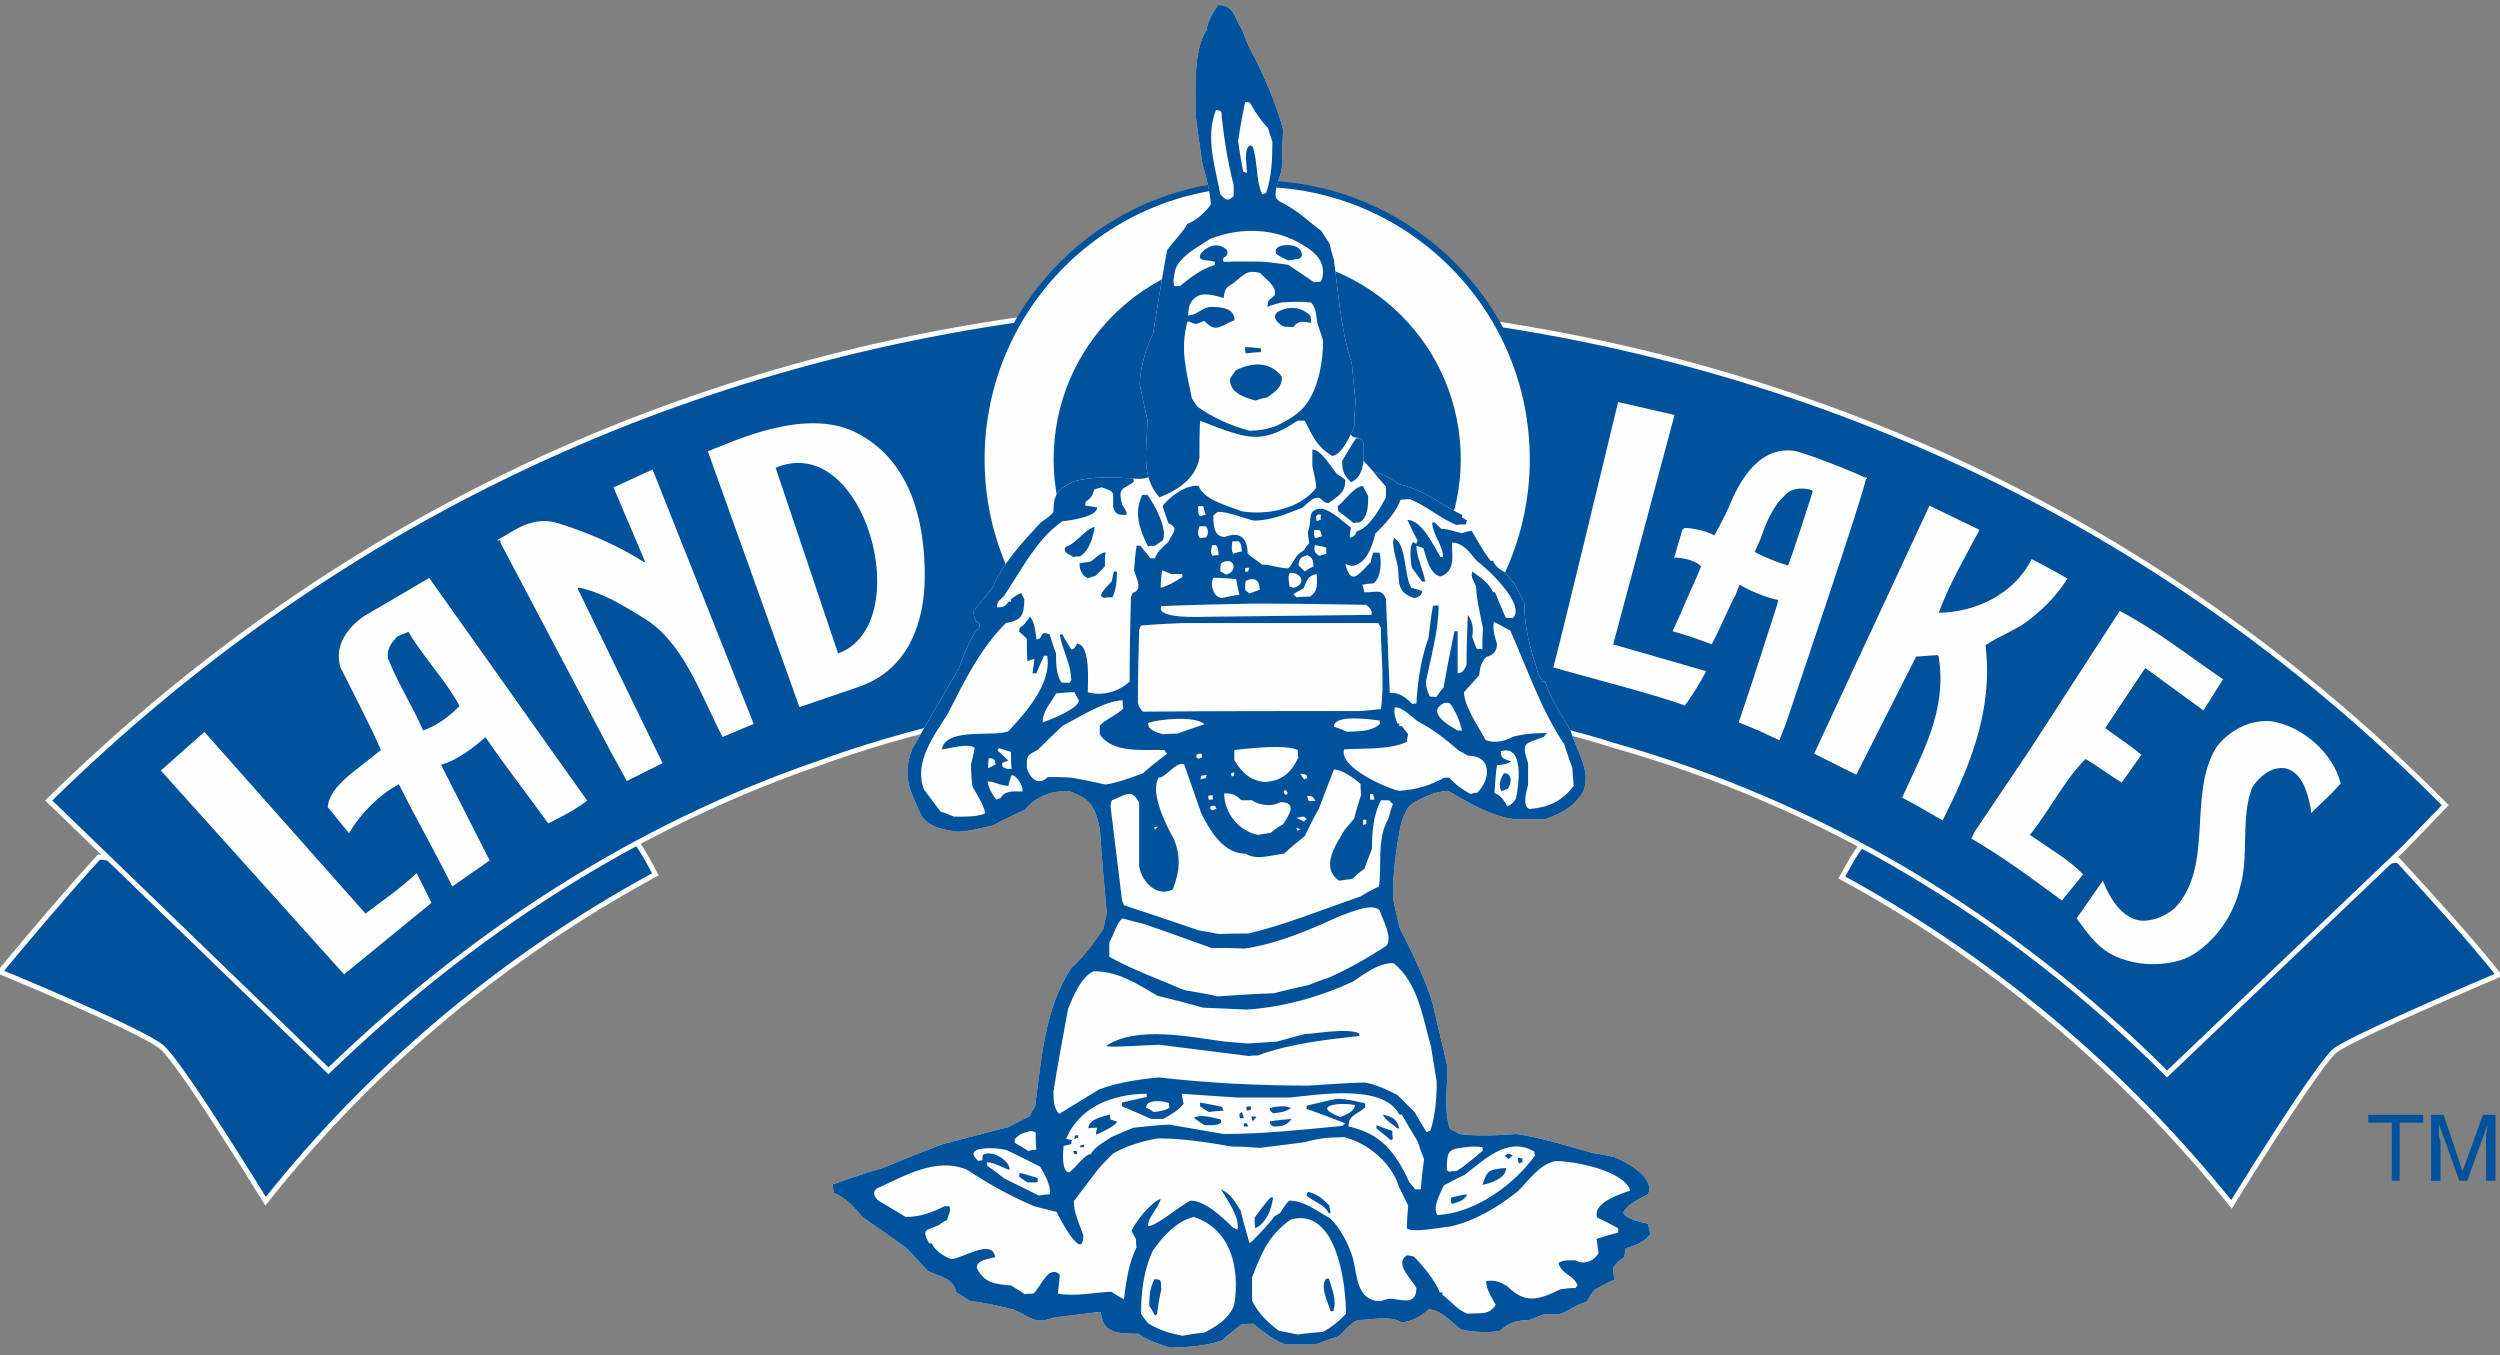 <?xml version="1.0" encoding="UTF-8"?>
<svg width="500px" height="271px" viewBox="0 0 500 271" version="1.1" xmlns="http://www.w3.org/2000/svg" xmlns:xlink="http://www.w3.org/1999/xlink">
    <rect x="0" y="0" width="500" height="271" fill="#808080" stroke="none"/>
    <!-- Generator: Sketch 55.1 (78136) - https://sketchapp.com -->
    <title>partner-logos-landolakes</title>
    <desc>Created with Sketch.</desc>
    <g id="partner-logos-landolakes" stroke="none" stroke-width="1" fill="none" fill-rule="evenodd">
        <path d="M19.8,171.413 C19.8,171.413 104.661,179.9 126.976,167.956 C128.548,170.157 129.805,172.357 131.063,174.871 C101.518,190.9 74.802,212.901 53.116,240.246 C53.116,240.246 36.144,212.586 32.373,209.444 C28.287,205.987 5.68434189e-14,194.358 5.68434189e-14,194.358 C6.286,186.815 12.886,178.956 19.8,171.413" id="Fill-85" fill="#00519B"></path>
        <path d="M19.8,171.413 C19.8,171.413 104.661,179.9 126.976,167.956 C128.548,170.157 129.805,172.357 131.063,174.871 C101.518,190.9 74.802,212.901 53.116,240.246 C53.116,240.246 36.144,212.586 32.373,209.444 C28.287,205.987 5.68434189e-14,194.358 5.68434189e-14,194.358 C6.286,186.815 12.886,178.956 19.8,171.413 Z" id="Stroke-87" stroke="#FEFEFE"></path>
        <path d="M479.618,172.043 C479.618,172.043 394.757,180.843 372.443,168.9 C370.87,170.785 369.614,173.3 368.357,175.499 C397.901,191.528 424.616,213.844 446.303,240.874 C446.303,240.874 463.274,213.215 467.046,210.073 C471.446,206.929 499.733,194.987 499.733,194.987 C493.447,187.128 486.532,179.585 479.618,172.043" id="Fill-89" fill="#00529C"></path>
        <path d="M479.618,172.043 C479.618,172.043 394.757,180.843 372.443,168.9 C370.87,170.785 369.614,173.3 368.357,175.499 C397.901,191.528 424.616,213.844 446.303,240.874 C446.303,240.874 463.274,213.215 467.046,210.073 C471.446,206.929 499.733,194.987 499.733,194.987 C493.447,187.128 486.532,179.585 479.618,172.043 Z" id="Stroke-91" stroke="#FEFEFE"></path>
        <path d="M210.893,62.982 C210.893,62.982 236.037,60.468 248.609,60.468 C262.752,60.468 291.039,63.61 291.039,63.61 C366.472,73.354 434.989,106.355 489.047,161.042 L480.561,169.843 L433.416,214.787 C401.672,183.043 363.956,160.728 322.784,149.099 C319.012,147.842 315.241,146.899 311.783,145.956 L289.783,141.556 C276.582,139.355 262.752,138.098 248.609,138.098 C231.637,138.098 215.294,139.67 199.265,142.813 L193.293,144.069 C192.978,144.069 192.35,144.384 192.036,144.384 C182.293,146.584 172.549,149.413 163.12,152.871 C126.976,165.442 94.29,186.5 65.688,214.159 L9.743,160.099 C65.688,105.097 134.52,72.41 210.893,62.982" id="Fill-93" fill="#00529C"></path>
        <path d="M210.893,62.982 C210.893,62.982 236.037,60.468 248.609,60.468 C262.752,60.468 291.039,63.61 291.039,63.61 C366.472,73.354 434.989,106.355 489.047,161.042 L480.561,169.843 L433.416,214.787 C401.672,183.043 363.956,160.728 322.784,149.099 C319.012,147.842 315.241,146.899 311.783,145.956 L289.783,141.556 C276.582,139.355 262.752,138.098 248.609,138.098 C231.637,138.098 215.294,139.67 199.265,142.813 L193.293,144.069 C192.978,144.069 192.35,144.384 192.036,144.384 C182.293,146.584 172.549,149.413 163.12,152.871 C126.976,165.442 94.29,186.5 65.688,214.159 L9.743,160.099 C65.688,105.097 134.52,72.41 210.893,62.982 Z" id="Stroke-95" stroke="#FEFEFE"></path>
        <path d="M251.123,73.353 C269.982,73.353 285.382,66.439 285.382,57.639 C285.382,49.152 269.982,42.237 251.123,42.237 C231.951,42.237 216.551,49.152 216.551,57.639 C216.551,66.439 231.951,73.353 251.123,73.353" id="Fill-97" fill="#00519B"></path>
        <path d="M251.438,132.441 C274.068,132.441 292.296,114.212 292.296,91.897 C292.296,69.268 274.068,51.038 251.438,51.038 C228.809,51.038 210.58,69.268 210.58,91.897 C210.58,114.212 228.809,132.441 251.438,132.441 Z M197.065,91.897 C197.065,61.724 221.58,37.523 251.438,37.523 C281.296,37.523 305.811,61.724 305.811,91.897 C305.811,121.755 281.296,146.27 251.438,146.27 C221.58,146.27 197.065,121.755 197.065,91.897 Z" id="Stroke-99" stroke="#00529C" stroke-width="2.835"></path>
        <path d="M251.438,132.441 C274.068,132.441 292.296,114.212 292.296,91.897 C292.296,69.268 274.068,51.038 251.438,51.038 C228.809,51.038 210.58,69.268 210.58,91.897 C210.58,114.212 228.809,132.441 251.438,132.441 M197.065,91.897 C197.065,61.724 221.58,37.523 251.438,37.523 C281.296,37.523 305.811,61.724 305.811,91.897 C305.811,121.755 281.296,146.27 251.438,146.27 C221.58,146.27 197.065,121.755 197.065,91.897" id="Fill-101" fill="#FEFEFE"></path>
        <path d="M251.438,132.441 C274.068,132.441 292.296,114.212 292.296,91.897 C292.296,69.268 274.068,51.038 251.438,51.038 C228.809,51.038 210.58,69.268 210.58,91.897 C210.58,114.212 228.809,132.441 251.438,132.441 Z M197.065,91.897 C197.065,61.724 221.58,37.523 251.438,37.523 C281.296,37.523 305.811,61.724 305.811,91.897 C305.811,121.755 281.296,146.27 251.438,146.27 C221.58,146.27 197.065,121.755 197.065,91.897 Z" id="Stroke-103" stroke="#FEFEFE" stroke-width="0.29"></path>
        <path d="M99.946,107.925 C102.778,106.357 106.546,103.21 111.575,104.783 C117.549,106.667 123.52,109.183 128.867,112.64 L129.177,112.325 L122.889,97.554 L130.435,94.096 L150.547,144.697 L144.579,147.212 C140.18,138.73 136.718,128.042 128.551,123.327 C124.463,120.812 120.375,118.297 115.66,117.355 L115.348,117.67 L132.319,152.559 L125.405,156.017 C124.151,153.5 122.575,150.985 121.322,148.47 L100.262,108.557 C100.262,108.24 100.262,107.925 99.946,107.925" id="Fill-105" fill="#FEFEFE"></path>
        <path d="M99.946,107.925 C102.778,106.357 106.546,103.21 111.575,104.783 C117.549,106.667 123.52,109.183 128.867,112.64 L129.177,112.325 L122.889,97.554 L130.435,94.096 L150.547,144.697 L144.579,147.212 C140.18,138.73 136.718,128.042 128.551,123.327 C124.463,120.812 120.375,118.297 115.66,117.355 L115.348,117.67 L132.319,152.559 L125.405,156.017 C124.151,153.5 122.575,150.985 121.322,148.47 L100.262,108.557 C100.262,108.24 100.262,107.925 99.946,107.925 Z" id="Stroke-107" stroke="#FEFEFE" stroke-width="0.29"></path>
        <path d="M385.96,101.326 L395.705,106.041 C392.874,111.382 389.727,116.728 387.528,122.696 C395.075,122.696 402.934,118.929 406.388,112.014 C408.271,112.956 411.734,114.839 413.301,115.782 C411.419,118.612 409.218,121.127 406.388,123.328 C403.557,125.841 400.105,126.784 396.958,128.984 C398.526,142.187 393.812,153.185 388.474,163.872 C385.644,162.3 383.128,160.73 380.614,159.474 C384.391,150.984 389.727,142.187 387.844,131.184 L387.528,130.868 L383.128,131.184 L371.185,154.758 L363.017,150.669 L385.96,101.326 Z" id="Fill-109" fill="#FEFEFE"></path>
        <path d="M385.96,101.326 L395.705,106.041 C392.874,111.382 389.727,116.728 387.528,122.696 C395.075,122.696 402.934,118.929 406.388,112.014 C408.271,112.956 411.734,114.839 413.301,115.782 C411.419,118.612 409.218,121.127 406.388,123.328 C403.557,125.841 400.105,126.784 396.958,128.984 C398.526,142.187 393.812,153.185 388.474,163.872 C385.644,162.3 383.128,160.73 380.614,159.474 C384.391,150.984 389.727,142.187 387.844,131.184 L387.528,130.868 L383.128,131.184 L371.185,154.758 L363.017,150.669 L385.96,101.326 Z" id="Stroke-111" stroke="#FEFEFE" stroke-width="0.29"></path>
        <path d="M167.523,130.868 L154.948,93.47 C173.18,85.613 183.866,125.211 167.523,130.868 M170.98,86.555 C160.609,81.525 146.149,88.756 141.748,90.328 L159.978,141.24 L171.922,137.156 C181.668,133.698 184.81,124.269 184.81,115.156 C184.81,103.526 181.668,91.897 170.98,86.555" id="Fill-113" fill="#FEFEFE"></path>
        <path d="M167.523,130.868 L154.948,93.47 C173.18,85.613 183.866,125.211 167.523,130.868 Z M170.98,86.555 C160.609,81.525 146.149,88.756 141.748,90.328 L159.978,141.24 L171.922,137.156 C181.668,133.698 184.81,124.269 184.81,115.156 C184.81,103.526 181.668,91.897 170.98,86.555 Z" id="Stroke-115" stroke="#FEFEFE" stroke-width="0.29"></path>
        <path d="M323.729,80.584 L334.727,83.097 L322.466,128.984 L341.012,134.326 C341.012,134.326 339.443,137.473 336.927,140.93 C330.959,138.729 316.183,134.956 310.837,133.384 C311.469,131.499 323.729,80.584 323.729,80.584" id="Fill-117" fill="#FEFEFE"></path>
        <path d="M323.729,80.584 L334.727,83.097 L322.466,128.984 L341.012,134.326 C341.012,134.326 339.443,137.473 336.927,140.93 C330.959,138.729 316.183,134.956 310.837,133.384 C311.469,131.499 323.729,80.584 323.729,80.584 Z" id="Stroke-119" stroke="#FEFEFE" stroke-width="0.29"></path>
        <path d="M420.532,176.443 C421.785,179.589 424.301,183.989 428.393,184.3 C430.899,184.3 433.1,183.357 434.992,181.789 C443.16,173.302 437.507,158.842 443.476,149.412 C445.991,146.27 449.758,144.07 454.158,144.387 C460.449,145.329 466.418,150.669 467.987,156.642 C466.102,158.842 464.218,160.415 462.334,162.299 C462.334,161.984 462.334,161.671 462.019,160.415 C461.388,157.584 460.136,154.126 456.989,153.5 C454.158,153.184 451.959,155.069 450.39,157.273 C447.874,163.241 449.758,171.103 447.874,177.386 C446.621,183.042 442.844,188.388 437.814,191.214 C433.1,193.419 426.501,193.103 422.1,190.589 C419.27,189.015 417.386,186.189 415.501,183.673 L420.532,176.443 Z" id="Fill-121" fill="#FEFEFE"></path>
        <path d="M420.532,176.443 C421.785,179.589 424.301,183.989 428.393,184.3 C430.899,184.3 433.1,183.357 434.992,181.789 C443.16,173.302 437.507,158.842 443.476,149.412 C445.991,146.27 449.758,144.07 454.158,144.387 C460.449,145.329 466.418,150.669 467.987,156.642 C466.102,158.842 464.218,160.415 462.334,162.299 C462.334,161.984 462.334,161.671 462.019,160.415 C461.388,157.584 460.136,154.126 456.989,153.5 C454.158,153.184 451.959,155.069 450.39,157.273 C447.874,163.241 449.758,171.103 447.874,177.386 C446.621,183.042 442.844,188.388 437.814,191.214 C433.1,193.419 426.501,193.103 422.1,190.589 C419.27,189.015 417.386,186.189 415.501,183.673 L420.532,176.443 Z" id="Stroke-123" stroke="#FEFEFE" stroke-width="0.29"></path>
        <path d="M40.863,146.585 L72.92,182.732 L72.92,183.042 C77.003,179.9 79.518,178.327 83.287,174.87 C84.234,176.759 85.176,178.643 86.117,180.532 C80.777,184.931 74.173,190.272 68.832,194.672 L32.375,154.126 L40.863,146.585 Z" id="Fill-125" fill="#FEFEFE"></path>
        <path d="M40.863,146.585 L72.92,182.732 L72.92,183.042 C77.003,179.9 79.518,178.327 83.287,174.87 C84.234,176.759 85.176,178.643 86.117,180.532 C80.777,184.931 74.173,190.272 68.832,194.672 L32.375,154.126 L40.863,146.585 Z" id="Stroke-127" stroke="#FEFEFE" stroke-width="0.29"></path>
        <path d="M84.548,146.27 C82.349,141.24 79.518,136.841 77.635,132.126 C77.003,130.868 77.635,128.983 78.887,127.726 C79.518,126.784 80.777,126.784 81.719,126.154 C84.864,131.499 89.265,135.898 92.09,141.24 C89.89,143.445 87.375,145.329 84.548,146.27 M109.693,164.498 C112.207,163.241 114.723,161.984 117.236,160.099 L85.802,115.782 L72.919,123.327 C69.773,125.527 66.947,128.983 68.205,133.384 C71.035,139.04 73.862,144.387 76.373,150.043 L70.405,154.759 C68.52,156.327 66.005,158.526 65.689,161.356 L69.773,166.387 C72.289,162.299 75.746,158.842 79.834,156.642 C83.287,163.556 87.064,170.156 90.517,177.071 L97.746,172.044 L88.001,152.87 C91.462,151.928 94.605,149.412 97.116,147.212 C101.204,153.184 105.607,158.842 109.693,164.498" id="Fill-129" fill="#FEFEFE"></path>
        <path d="M84.548,146.27 C82.349,141.24 79.518,136.841 77.635,132.126 C77.003,130.868 77.635,128.983 78.887,127.726 C79.518,126.784 80.777,126.784 81.719,126.154 C84.864,131.499 89.265,135.898 92.09,141.24 C89.89,143.445 87.375,145.329 84.548,146.27 Z M109.693,164.498 C112.207,163.241 114.723,161.984 117.236,160.099 L85.802,115.782 L72.919,123.327 C69.773,125.527 66.947,128.983 68.205,133.384 C71.035,139.04 73.862,144.387 76.373,150.043 L70.405,154.759 C68.52,156.327 66.005,158.526 65.689,161.356 L69.773,166.387 C72.289,162.299 75.746,158.842 79.834,156.642 C83.287,163.556 87.064,170.156 90.517,177.071 L97.746,172.044 L88.001,152.87 C91.462,151.928 94.605,149.412 97.116,147.212 C101.204,153.184 105.607,158.842 109.693,164.498 Z" id="Stroke-131" stroke="#FEFEFE" stroke-width="0.29"></path>
        <path d="M406.073,150.043 L423.985,122.384 C431.215,126.154 437.507,131.184 444.422,135.898 L440.644,141.872 L429.015,133.384 L420.847,145.644 C422.416,146.902 425.878,149.101 428.078,150.985 L424.301,156.327 C421.785,154.759 419.27,152.869 417.071,151.612 C412.672,156.017 409.849,161.984 405.757,167.014 L406.704,167.646 C409.849,169.844 413.618,172.044 416.448,174.87 C415.186,176.443 413.618,178.327 412.356,179.9 C406.388,175.501 400.42,171.103 394.443,167.646 L395.075,166.387 L406.073,150.043 Z" id="Fill-133" fill="#FEFEFE"></path>
        <path d="M406.073,150.043 L423.985,122.384 C431.215,126.154 437.507,131.184 444.422,135.898 L440.644,141.872 L429.015,133.384 L420.847,145.644 C422.416,146.902 425.878,149.101 428.078,150.985 L424.301,156.327 C421.785,154.759 419.27,152.869 417.071,151.612 C412.672,156.017 409.849,161.984 405.757,167.014 L406.704,167.646 C409.849,169.844 413.618,172.044 416.448,174.87 C415.186,176.443 413.618,178.327 412.356,179.9 C406.388,175.501 400.42,171.103 394.443,167.646 L395.075,166.387 L406.073,150.043 Z" id="Stroke-135" stroke="#FEFEFE" stroke-width="0.29"></path>
        <path d="M352.018,107.613 C352.957,104.783 354.526,101.011 356.732,99.126 C357.987,97.554 360.185,97.24 362.386,97.868 L362.701,98.185 C362.701,98.496 357.987,112.956 357.671,113.272 C355.47,112.64 352.325,111.382 350.756,110.44 L352.018,107.613 Z M336.927,105.726 L336.611,106.041 C336.296,106.983 335.043,111.382 335.043,111.382 C336.611,111.382 339.443,112.015 340.389,113.272 C339.127,116.413 337.558,119.554 336.296,122.697 L334.726,126.154 L337.874,127.101 L342.273,128.669 C343.841,125.842 345.726,121.127 346.988,118.928 C346.988,118.928 347.611,117.04 347.927,116.729 C349.188,117.67 353.587,119.554 355.787,119.87 L356.102,120.186 L355.787,120.186 C355.787,120.497 352.957,128.983 350.756,135.898 L347.927,144.387 L351.703,145.954 L355.787,147.845 L357.04,144.697 C360.818,133.384 372.446,99.126 373.068,95.67 L373.384,95.67 L373.068,95.67 C367.416,93.154 360.502,90.64 358.932,90.328 C352.325,89.381 348.556,95.355 346.357,100.385 C344.788,104.156 342.895,107.299 342.895,107.299 C341.012,106.041 337.558,105.726 336.927,105.726 L336.927,105.726 Z" id="Fill-137" fill="#FEFEFE"></path>
        <path d="M352.018,107.613 C352.957,104.783 354.526,101.011 356.732,99.126 C357.987,97.554 360.185,97.24 362.386,97.868 L362.701,98.185 C362.701,98.496 357.987,112.956 357.671,113.272 C355.47,112.64 352.325,111.382 350.756,110.44 L352.018,107.613 Z M336.927,105.726 L336.611,106.041 C336.296,106.983 335.043,111.382 335.043,111.382 C336.611,111.382 339.443,112.015 340.389,113.272 C339.127,116.413 337.558,119.554 336.296,122.697 L334.726,126.154 L337.874,127.101 L342.273,128.669 C343.841,125.842 345.726,121.127 346.988,118.928 C346.988,118.928 347.611,117.04 347.927,116.729 C349.188,117.67 353.587,119.554 355.787,119.87 L356.102,120.186 L355.787,120.186 C355.787,120.497 352.957,128.983 350.756,135.898 L347.927,144.387 L351.703,145.954 L355.787,147.845 L357.04,144.697 C360.818,133.384 372.446,99.126 373.068,95.67 L373.384,95.67 L373.068,95.67 C367.416,93.154 360.502,90.64 358.932,90.328 C352.325,89.381 348.556,95.355 346.357,100.385 C344.788,104.156 342.895,107.299 342.895,107.299 C341.012,106.041 337.558,105.726 336.927,105.726 Z" id="Stroke-139" stroke="#FEFEFE" stroke-width="0.29"></path>
        <path d="M486.219,222.959 L486.219,236.159 L488.104,236.159 L488.104,228.302 C488.104,227.988 487.79,227.673 487.79,227.045 L487.79,225.473 L487.79,224.844 L491.876,236.159 L493.447,236.159 L497.533,224.844 C497.533,225.787 497.219,226.416 497.219,227.045 L497.219,228.302 L497.219,236.159 L499.104,236.159 L499.104,222.959 L496.591,222.959 L492.505,234.274 L488.732,222.959 L486.219,222.959 Z M473.647,222.959 L484.647,222.959 L484.647,224.53 L479.932,224.53 L479.932,236.159 L478.36,236.159 L478.36,224.53 L473.647,224.53 L473.647,222.959 Z" id="Fill-141" fill="#00529C"></path>
        <path d="M270.151,86.879 C270.449,86.273 270.687,85.738 270.846,85.392 C270.846,83.633 270.972,81.873 271.1,80.238 C270.846,77.599 270.592,75.086 270.338,72.572 C268.181,66.162 267.673,58.619 266.785,51.957 C266.404,50.826 266.15,49.695 265.897,48.689 C265.262,47.809 264.755,46.93 264.247,46.175 C263.823,45.802 263.241,45.436 262.819,45.078 C260.535,43.15 258.405,41.471 255.872,40.267 C255.539,39.938 255.206,39.779 255.137,39.289 C254.896,37.535 256.182,35.344 256.379,33.48 C256.379,30.967 256.507,28.452 256.633,25.938 C255.11,20.281 252.572,14.499 249.781,9.346 C249.274,8.089 248.765,6.958 248.385,5.827 C246.735,3.439 246.913,1 243.614,1 C242.472,2.76 241.66,3.941 241.28,6.078 C238.615,10.1 239.122,18.271 239.122,22.922 C239.503,26.189 240.01,29.584 240.518,32.977 C241.28,35.491 242.041,38.382 242.168,40.896 C241.153,42.405 239.122,44.164 237.472,44.793 C236.584,46.426 234.554,48.437 233.411,50.072 C232.396,55.602 231.507,61.133 230.62,66.664 C229.224,69.555 227.955,73.702 227.955,76.971 C228.463,79.233 228.97,81.621 229.478,84.01 C229.478,87.961 228.701,91.911 229.691,95.449 C228.842,95.764 228.043,95.864 226.685,95.7 C222.625,95.448 218.565,95.196 214.631,96.328 C211.585,97.836 210.697,98.717 210.697,102.362 C210.062,103.241 209.047,103.87 208.159,104.498 C204.86,108.018 200.291,112.92 198.515,117.571 C197.246,119.08 195.977,120.587 194.708,122.221 C194.708,122.976 194.962,124.61 195.977,124.61 C195.851,124.861 195.851,125.113 195.851,125.491 C193.947,127.375 192.678,131.398 191.662,133.912 C188.49,139.191 185.445,144.47 182.399,149.875 C180.369,155.406 182.019,158.17 184.303,163.198 C185.952,165.462 188.364,165.839 191.282,166.341 C193.819,166.341 196.23,165.587 198.642,165.085 C200.673,163.953 202.829,162.947 204.987,161.941 C207.271,159.176 210.443,158.17 213.742,158.17 C218.057,159.805 218.945,161.062 219.961,165.713 C220.341,171.369 220.849,177.026 221.356,182.683 C221.103,183.687 220.849,184.694 220.722,185.699 C218.945,188.338 216.788,191.355 214.25,193.617 C208.92,201.662 208.287,211.969 207.017,221.271 C206.637,221.899 206.255,222.528 205.876,223.281 C204.479,223.91 203.084,224.665 201.688,225.419 C197.246,226.55 192.932,227.681 188.617,228.813 C184.557,230.321 180.496,231.955 176.561,233.589 C173.135,234.595 169.836,235.726 166.537,236.858 C166.537,237.36 166.664,237.988 166.791,238.617 C169.202,239.497 170.852,241.508 172.627,243.518 C175.547,245.53 178.466,247.542 181.384,249.678 C182.78,251.186 184.176,252.694 185.572,254.204 C188.109,255.46 190.521,255.46 191.282,258.476 C192.17,258.98 193.058,259.608 194.073,260.237 C196.993,260.488 199.785,261.243 202.576,261.871 C206.255,263.379 206.89,265.013 210.697,263.504 C213.742,263.127 216.915,262.751 220.088,262.373 C220.214,263.127 220.468,263.882 220.722,264.637 C222.118,267.025 225.163,266.647 227.701,266.773 C229.351,268.031 232.016,268.909 234.045,269.539 C237.599,269.413 241.153,269.286 244.451,268.031 C245.721,266.899 246.99,265.893 248.258,264.887 C249.02,264.762 249.781,264.762 250.669,264.762 C252.699,266.396 254.603,267.904 257.014,268.909 L263.105,268.909 C264.629,268.281 266.15,267.779 267.673,267.276 C269.069,266.27 269.704,264.762 271.607,264.008 C274.145,264.008 278.079,263.003 280.363,264.511 C282.521,264.134 284.043,263.504 285.693,261.871 C288.103,261.871 290.387,264.511 292.164,265.893 C294.448,266.396 297.748,266.647 300.032,266.144 C301.682,264.511 303.586,264.008 305.87,264.008 C306.757,263.631 307.773,263.253 308.787,262.876 L311.833,262.876 C313.61,262.247 315.385,260.865 317.289,260.363 C317.924,259.608 318.305,258.226 319.321,257.723 C320.462,257.094 321.604,256.466 322.873,255.963 C322.747,255.083 322.62,254.328 322.62,253.575 C323.254,252.694 323.889,251.941 324.904,251.438 C324.904,250.809 325.03,250.181 325.157,249.678 C327.061,249.05 328.964,248.422 330.106,246.788 C329.853,246.033 329.726,245.405 329.6,244.776 C328.076,244.273 325.411,244.023 324.65,242.514 C325.539,240.754 327.949,239.748 329.6,238.868 C331.248,235.6 325.157,232.331 323,231.452 C321.477,231.075 319.955,230.824 318.432,230.572 C313.483,229.19 308.407,227.556 303.332,226.801 C299.778,227.053 295.463,227.304 291.91,226.801 C291.276,226.425 290.641,226.048 290.007,225.796 C288.738,222.402 289.499,216.872 289.499,213.352 C288.485,208.952 287.469,204.68 286.454,200.405 C284.805,195.252 282.394,190.475 279.983,185.699 C279.475,183.561 278.967,181.551 278.587,179.539 C278.587,174.512 279.221,169.484 280.236,164.581 C280.617,163.45 281.124,162.445 281.632,161.439 C283.155,159.931 287.216,158.17 289.626,158.17 C293.813,160.558 298.002,163.198 302.824,163.828 L309.041,163.828 C312.341,162.697 314.879,161.314 316.655,158.297 C318.305,154.023 315.259,150.127 314.117,146.104 C312.468,143.213 309.93,139.568 309.041,136.3 L308.535,136.3 C308.153,135.671 307.899,135.168 307.646,134.666 C306.124,129.89 304.854,125.616 304.854,120.587 C304.22,119.332 303.586,118.074 302.95,116.816 C302.189,115.937 301.555,115.183 300.921,114.428 C300.159,114.051 298.889,113.172 298.636,112.166 L298.129,112.166 C297.62,111.538 297.24,110.909 296.859,110.406 C295.971,108.898 293.941,106.258 293.18,104.875 C293.18,104.624 293.306,104.373 293.434,104.122 C293.052,103.87 292.672,103.618 292.418,103.493 L292.418,102.99 C288.103,100.854 284.55,97.836 279.729,96.83 C278.079,95.574 276.683,94.82 274.652,94.318 C274.018,93.579 273.669,93.147 272.691,92.175 C272.811,90.948 272.748,89.658 272.748,88.535 C272.495,88.158 272.242,87.906 272.115,87.655 C271.261,87.422 270.649,87.698 270.151,86.879" id="Fill-143" fill="#FEFEFE"></path>
        <path d="M252.445,38.885 C251.177,36.245 251.557,32.349 250.543,29.332 C250.288,29.206 250.161,29.08 250.034,29.08 C248.639,29.708 249.4,33.228 249.4,34.612 C249.146,34.485 248.893,34.36 248.639,34.36 C248.259,32.223 247.878,30.212 247.624,28.201 C248.004,25.561 248.512,22.922 249.019,20.407 C249.985,20.407 249.907,20.422 250.394,21.24 C251.288,22.748 252.303,24.288 253.588,25.561 C253.842,26.44 254.095,27.32 254.476,28.326 C254.476,31.719 254.349,35.365 253.207,38.633 C252.953,38.633 252.699,38.759 252.445,38.885 L252.445,38.885 Z M244.642,39.45 C244.452,39.262 244.261,39.074 244.071,38.885 C243.056,33.48 241.026,27.446 243.182,22.041 C244.62,22.041 244.233,22.453 244.387,23.81 C244.891,28.247 245.615,32.672 246.735,36.999 L246.735,39.262 C245.876,39.996 245.407,40.208 244.642,39.45 L244.642,39.45 Z M257.609,52.091 C256.688,51.655 255.846,51.232 255.159,50.708 C255.159,50.415 255.103,50.086 255.214,49.875 C255.547,49.24 256.438,49.037 257.281,49.014 C259,48.966 260.194,49.613 260.338,50.717 C260.457,51.641 259.864,51.751 259.075,51.866 C258.453,51.954 258.219,52 257.609,52.091 L257.609,52.091 Z M234.729,56.621 C234.658,56.1 234.739,55.634 234.806,55.225 C234.935,54.401 235.086,53.619 235.519,52.94 C236.934,50.722 239.842,49.23 242.001,47.785 C244.844,46.678 247.675,46.17 250.388,46.174 C253.603,46.178 256.753,46.876 259.712,48.494 C261.682,49.569 263.998,51.029 264.491,53.352 C264.729,54.482 264.573,55.685 264.12,56.356 C263.613,56.356 263.233,56.356 262.851,56.482 C261.075,55.225 259.299,54.094 257.649,52.962 C255.872,52.712 254.095,52.46 252.445,52.334 C249.781,52.334 247.243,52.245 244.705,52.371 C244.615,52.23 244.534,51.79 244.706,51.591 C244.884,51.384 245.219,51.343 245.384,50.954 C245.58,50.486 245.552,50.116 245.17,49.807 C244.472,49.236 243.697,49.012 242.906,49.089 C241.961,49.181 240.232,50.127 239.997,51.183 C239.859,51.796 240.331,51.901 240.872,52.01 C241.528,52.139 242.145,52.126 242.859,52.302 C242.976,52.35 243.129,52.871 242.853,53.044 C240.187,53.848 238.233,55.406 235.949,57.236 C235.733,57.21 235.528,57.198 235.355,57.213 C234.796,57.262 234.831,57.375 234.729,56.621 L234.729,56.621 Z M256.384,65.105 C255.408,64.431 254.371,63.5 255.491,62.39 C256.348,61.966 257.24,61.64 258.114,61.589 C259.571,61.505 260.98,62.045 262.09,63.144 C262.222,63.649 262.169,64.073 262.218,64.575 C260.694,64.319 259.679,64.029 258.665,65.407 C258.227,65.407 257.772,65.351 257.324,65.358 C256.786,65.364 256.639,65.281 256.384,65.105 L256.384,65.105 Z M249.146,70.686 C249.019,70.184 249.019,69.806 249.019,69.428 C250.034,69.428 251.05,69.554 252.192,69.681 L252.192,70.435 C251.177,70.435 250.161,70.56 249.146,70.686 L249.146,70.686 Z M251.05,80.113 C248.893,79.485 245.974,78.605 245.974,75.84 C246.355,75.21 246.735,74.582 247.117,74.08 C250.416,72.446 253.968,72.193 256.379,75.337 C256.379,77.599 255.11,78.228 253.461,79.485 C252.573,79.61 251.811,79.862 251.05,80.113 L251.05,80.113 Z M249.907,86.147 C246.481,85.267 242.168,83.381 239.376,81.245 C238.995,80.616 238.615,80.113 238.361,79.61 C237.218,73.954 235.989,69.823 237.511,64.292 C238.068,64.292 238.538,64.739 239.126,64.782 C239.209,64.787 239.375,64.746 239.459,64.736 C239.926,64.678 240.402,64.208 240.879,64.249 C241.096,64.267 241.315,64.759 241.532,64.779 C242.056,65.296 242.693,65.631 243.376,65.528 C244.517,65.355 245.791,64.378 246.902,64.064 C246.902,61.55 244.198,61.384 242.041,61.384 C240.947,61.432 239.853,62.408 238.804,62.853 C238.395,63.026 237.991,62.967 237.599,63.144 C237.646,62.445 237.714,61.866 237.818,61.388 C238.096,60.125 239.313,58.976 240.672,58.898 C242.167,58.811 243.629,59.27 244.705,59.624 C244.848,59.059 244.835,58.307 245.24,57.729 C245.594,57.223 246.186,57.021 246.705,56.597 C247.7,55.788 248.757,54.776 249.654,54.48 C250.368,54.297 251.117,54.362 252.065,54.597 C252.994,55.721 254.458,56.6 254.929,57.931 C255.039,58.238 254.983,58.643 254.983,58.997 C254.349,59.624 253.865,59.871 253.645,60.303 C253.515,60.562 253.603,60.913 253.461,61.384 C254.349,61.007 255.237,60.756 256.252,60.505 C258.157,60.359 260.186,60.264 262.218,60.505 C263.233,61.51 263.233,63.144 263.486,64.653 C263.867,65.784 264.247,66.915 264.628,68.172 C264.628,71.865 263.821,77.279 261.354,80.696 C259.695,82.999 257.393,84.064 255.364,85.142 C253.461,85.86 251.684,86.133 249.907,86.147 L249.907,86.147 Z M270.211,96.454 C268.815,95.071 268.435,94.317 268.435,92.18 C269.323,90.672 270.211,89.164 271.226,87.655 L272.115,87.655 C272.242,87.906 272.496,88.158 272.749,88.535 C272.749,91.3 273.13,95.071 270.211,96.454 L270.211,96.454 Z M231.889,99.47 C227.955,95.071 229.478,89.54 229.478,84.01 C228.97,81.621 228.463,79.233 227.955,76.971 C227.955,73.702 229.224,69.554 230.62,66.663 C231.508,61.133 232.395,55.601 233.411,50.072 C234.553,48.437 236.583,46.426 237.472,44.793 C239.122,44.164 241.153,42.405 242.168,40.896 C242.041,38.382 241.28,35.491 240.517,32.977 C240.01,29.584 239.503,26.189 239.122,22.922 C239.122,18.27 238.615,10.1 241.28,6.078 C241.66,3.941 242.472,2.76 243.613,1 C246.912,1 246.735,3.439 248.385,5.827 C248.766,6.958 249.274,8.089 249.781,9.346 C252.573,14.499 255.11,20.281 256.632,25.938 C256.506,28.452 256.379,30.967 256.379,33.48 C256.182,35.344 254.896,37.535 255.137,39.289 C255.205,39.779 255.539,39.938 255.872,40.267 C258.405,41.471 260.534,43.15 262.819,45.078 C263.241,45.436 263.823,45.802 264.247,46.175 C264.755,46.93 265.262,47.809 265.897,48.689 C266.15,49.695 266.404,50.826 266.785,51.957 C267.673,58.619 268.182,66.161 270.338,72.572 C270.592,75.086 270.846,77.599 271.1,80.238 C270.972,81.873 270.846,83.633 270.846,85.392 C270.211,86.775 268.308,91.174 266.404,91.174 C263.233,89.164 262.724,87.529 260.948,84.136 L259.553,84.136 C256.519,86.08 254.301,87.217 251.487,87.371 C247.919,87.565 242.083,84.856 240.01,84.155 C239.884,86.542 239.884,89.164 239.884,91.552 C239.122,95.7 235.696,97.963 231.889,99.47 L231.889,99.47 Z M240.137,103.241 C239.503,103.241 239.63,101.482 239.63,101.23 L240.645,101.23 C240.771,101.733 240.9,102.362 241.153,102.99 C240.771,102.99 240.391,103.116 240.137,103.241 L240.137,103.241 Z M263.359,104.247 C263.233,103.87 263.233,103.493 263.233,103.241 C263.613,102.865 263.613,102.739 264.247,102.99 C264.12,103.241 264.12,103.618 264.12,103.995 C263.867,103.995 263.613,104.122 263.359,104.247 L263.359,104.247 Z M270.719,104.624 C269.704,103.745 268.689,102.99 267.673,102.236 C267.546,101.858 267.546,101.482 267.546,101.23 C268.942,100.225 270.846,97.208 272.622,97.208 C272.876,97.836 273.257,98.465 273.637,99.219 C273.637,100.854 273.637,103.618 271.861,104.498 C271.48,104.498 271.1,104.498 270.719,104.624 L270.719,104.624 Z M263.105,107.641 C262.724,107.264 262.724,106.51 262.851,106.006 C264.374,105.881 263.994,106.133 264.374,107.264 C263.867,107.388 263.486,107.515 263.105,107.641 L263.105,107.641 Z M240.01,107.641 C239.376,107.013 239.63,105.881 239.884,105.253 L241.153,105.253 C241.66,105.755 241.787,106.887 241.153,107.515 C240.771,107.515 240.391,107.515 240.01,107.641 L240.01,107.641 Z M229.605,109.275 C227.955,106.006 226.686,102.613 228.463,98.968 L229.478,98.968 C230.874,100.854 233.666,105.881 232.523,108.144 C232.016,108.395 231.508,108.772 231.001,109.149 C230.491,109.149 229.985,109.149 229.605,109.275 L229.605,109.275 Z M246.609,110.783 C246.229,109.903 246.355,109.149 246.481,108.269 L247.75,108.269 C248.385,108.898 248.259,109.527 248.385,110.281 C247.75,110.406 247.117,110.533 246.609,110.783 L246.609,110.783 Z M263.867,111.161 C262.851,110.533 262.724,110.155 262.979,109.023 C263.74,109.149 264.501,109.275 265.262,109.527 L265.262,110.783 C264.755,110.909 264.247,111.035 263.867,111.161 L263.867,111.161 Z M242.548,111.161 C241.914,110.533 242.295,109.777 242.421,109.023 L243.182,109.023 C243.69,109.527 243.69,110.281 243.69,111.035 C243.31,111.035 242.929,111.035 242.548,111.161 L242.548,111.161 Z M214.63,111.411 C213.996,110.783 212.472,110.657 213.108,109.401 C215.391,108.646 216.915,105.881 218.945,105.377 C218.566,107.515 217.93,110.029 216.027,111.285 C215.519,111.285 215.011,111.285 214.63,111.411 L214.63,111.411 Z M260.948,114.303 C260.44,113.8 260.06,113.423 259.679,113.045 C259.932,111.537 260.186,111.411 261.456,111.035 C262.597,111.537 262.597,112.166 262.724,113.297 C262.09,113.549 261.456,113.926 260.948,114.303 L260.948,114.303 Z M249.146,114.428 C249.019,114.176 249.019,113.926 249.019,113.674 C249.274,113.549 249.528,113.549 249.907,113.549 C249.781,113.8 249.654,114.051 249.654,114.303 C249.4,114.303 249.274,114.303 249.146,114.428 L249.146,114.428 Z M245.213,114.932 C244.831,114.681 244.452,114.428 244.071,114.303 C244.071,113.674 244.071,113.172 244.198,112.668 C246.863,111.035 247.75,114.303 245.213,114.932 L245.213,114.932 Z M217.549,115.685 C217.296,115.434 217.041,115.308 216.788,115.183 C216.153,114.303 215.9,113.8 215.9,112.668 C216.661,112.543 217.423,112.418 218.184,112.292 C219.199,111.537 219.834,110.783 221.103,110.406 C220.976,111.285 220.976,112.292 220.976,113.297 C220.341,113.926 219.707,114.554 219.073,115.183 C218.566,115.308 218.058,115.434 217.549,115.685 L217.549,115.685 Z M258.665,117.571 C258.41,117.446 258.157,117.32 257.903,117.32 C257.903,116.565 257.394,115.183 258.03,114.554 C260.568,114.554 261.202,116.943 258.665,117.571 L258.665,117.571 Z M232.142,117.571 C232.142,116.314 232.269,115.183 232.395,114.051 C233.03,114.303 233.666,114.554 234.299,114.805 L236.456,114.805 L236.456,115.434 C235.06,116.314 233.538,117.193 232.142,117.571 L232.142,117.571 Z M249.907,118.702 C249.528,118.451 249.274,118.199 249.019,117.948 C249.019,117.32 249.019,116.691 249.146,116.188 C250.923,115.308 251.938,116.063 251.938,117.948 C251.177,118.199 250.543,118.451 249.907,118.702 L249.907,118.702 Z M259.299,119.456 C259.045,119.205 258.791,118.953 258.665,118.828 C259.299,118.451 259.932,118.074 260.694,117.697 C261.456,116.063 261.456,115.183 263.359,114.805 C263.359,116.691 263.74,118.199 261.964,119.332 C261.075,119.332 260.186,119.332 259.299,119.456 L259.299,119.456 Z M282.774,119.582 C279.348,118.451 279.856,116.44 279.602,113.549 C279.602,113.172 278.079,108.395 278.84,107.641 C281.378,108.898 280.744,115.057 282.267,117.571 C282.901,117.697 283.662,117.948 284.423,118.199 C284.423,119.08 283.536,119.582 282.774,119.582 L282.774,119.582 Z M244.452,119.582 C242.675,119.582 241.914,116.816 242.675,115.559 C244.198,115.559 245.72,115.685 247.243,115.811 C247.37,116.816 247.624,117.823 247.878,118.953 C246.735,119.08 245.593,119.332 244.452,119.582 L244.452,119.582 Z M220.849,119.582 C220.595,119.456 220.341,119.332 220.215,119.205 C220.215,118.199 221.864,116.943 222.372,116.188 C222.498,115.559 222.626,114.932 222.752,114.303 L223.387,114.303 C223.387,116.063 223.26,117.823 222.498,119.456 C221.864,119.456 221.356,119.456 220.849,119.582 L220.849,119.582 Z M241.406,123.353 C240.264,123.353 231.001,123.856 232.269,121.216 C238.488,120.964 244.705,120.839 250.923,120.713 C258.283,120.713 265.77,120.839 273.257,120.964 C273.764,121.342 274.653,122.221 274.271,122.975 C263.233,123.102 252.318,123.227 241.406,123.353 L241.406,123.353 Z M228.59,142.334 C228.081,141.83 227.701,141.328 227.574,140.448 C227.574,135.545 227.701,130.769 227.828,125.993 C227.955,125.616 228.081,125.364 228.209,125.113 C230.874,124.861 233.666,124.736 236.456,124.61 L275.668,124.61 C275.795,124.861 275.921,125.113 276.175,125.49 C276.175,130.643 276.936,136.802 276.175,141.83 C274.78,141.956 273.383,142.082 272.115,142.208 C257.521,142.208 243.056,142.208 228.59,142.334 L228.59,142.334 Z M208.539,144.47 C208.539,142.082 210.062,140.825 211.204,138.688 C212.347,138.561 213.615,138.437 214.884,138.437 C215.138,138.939 215.391,139.442 215.773,140.071 C215.773,141.704 210.062,143.967 208.539,144.47 L208.539,144.47 Z M291.53,146.104 C289.5,144.973 285.185,142.334 288.865,140.573 L289.88,140.573 C291.149,142.082 291.91,144.219 292.419,146.104 L291.53,146.104 Z M269.45,146.356 C268.562,145.978 267.673,145.601 266.785,145.349 C266.785,142.836 273.764,143.841 275.921,144.093 C275.921,144.219 275.921,144.47 276.048,144.722 C274.399,146.356 271.734,146.23 269.45,146.356 L269.45,146.356 Z M232.65,146.858 C231.38,146.482 229.605,146.104 229.605,144.596 C231.508,143.841 239.122,143.088 240.9,144.847 C238.995,145.475 237.218,146.104 235.442,146.732 C234.427,146.732 233.538,146.732 232.65,146.858 L232.65,146.858 Z M239.756,151.76 C239.503,151.636 239.376,151.51 239.249,151.51 C239.249,151.258 239.249,151.006 239.376,150.88 C239.63,150.755 240.01,150.755 240.391,150.755 L240.391,151.51 C240.137,151.51 239.884,151.636 239.756,151.76 L239.756,151.76 Z M197.626,153.646 C197.626,152.892 197.626,152.263 197.754,151.636 C199.023,151.636 198.896,152.011 199.15,152.892 C198.643,153.143 198.135,153.394 197.626,153.646 L197.626,153.646 Z M201.434,153.771 C201.054,153.646 200.8,153.521 200.546,153.394 C200.419,153.143 200.419,152.892 200.419,152.64 C200.8,152.388 201.179,152.263 201.688,152.137 C200.926,151.383 200.165,150.755 199.53,150.127 C199.53,149.875 199.658,149.749 199.784,149.623 C200.546,149.875 201.307,150.127 202.195,150.378 C202.195,151.51 202.195,152.64 202.322,153.771 L201.434,153.771 Z M246.355,155.28 C246.229,155.029 246.229,154.777 246.229,154.652 C246.355,154.526 246.609,154.526 246.863,154.526 C246.885,155.013 246.758,155.264 246.355,155.28 L246.355,155.28 Z M260.821,155.909 C260.568,155.531 260.314,155.154 260.06,154.777 C260.821,154.777 261.456,154.777 261.456,155.657 C261.202,155.657 260.948,155.783 260.821,155.909 L260.821,155.909 Z M240.137,155.909 C240.137,155.657 240.137,155.406 240.264,155.154 C240.645,155.029 241.026,155.029 241.406,155.029 C241.28,155.154 241.153,155.406 241.153,155.657 C240.771,155.657 240.391,155.783 240.137,155.909 L240.137,155.909 Z M252.699,156.411 C249.781,155.909 248.385,154.526 246.863,152.011 L246.863,150.001 C250.161,149.623 257.141,148.87 259.553,150.001 C259.553,150.504 259.553,151.006 259.679,151.51 C258.157,154.652 256.252,156.285 252.699,156.411 L252.699,156.411 Z M221.103,156.915 C218.818,156.411 216.534,155.909 214.25,155.531 C212.6,155.406 211.077,155.406 209.555,155.406 C207.651,157.292 206.001,155.657 205.368,153.646 C205.368,151.131 205.24,151.131 207.525,150.001 C209.175,148.366 210.824,146.732 212.6,145.099 C215.391,143.717 220.976,140.071 224.529,140.071 C224.529,140.573 224.529,141.077 224.656,141.704 C223.26,143.088 221.356,143.717 219.961,145.099 L219.961,146.858 C222.498,150.755 228.843,149.875 232.904,150.001 C233.03,150.252 233.158,150.504 233.411,150.755 C231.762,152.011 230.112,153.269 228.59,154.652 C226.177,155.531 223.641,156.537 221.103,156.915 L221.103,156.915 Z M300.286,158.297 C299.652,156.915 300.032,155.909 300.794,154.652 C302.569,154.652 302.316,156.662 301.555,157.794 C301.048,157.92 300.667,158.046 300.286,158.297 L300.286,158.297 Z M294.068,158.799 C292.798,158.046 290.769,156.788 289.88,155.531 L288.865,155.531 C285.947,157.166 283.155,157.92 279.856,158.17 C277.698,157.794 267.673,153.521 268.815,149.875 C272.622,149.623 277.952,150.001 281.378,148.366 C281.378,147.864 281.505,147.361 281.632,146.858 C281.125,146.23 280.744,145.728 280.363,145.223 L279.856,145.223 L279.856,144.722 L279.475,144.722 C279.094,143.465 278.714,142.961 278.968,141.453 C280.617,141.453 282.394,143.465 283.662,144.343 C286.708,145.854 289.246,147.988 291.784,150.127 C292.291,150.378 292.925,150.755 293.56,151.131 C298.51,151.131 298.128,155.909 295.463,158.548 C294.955,158.548 294.448,158.674 294.068,158.799 L294.068,158.799 Z M257.014,158.924 C256.909,158.801 256.459,158.084 257.048,158.048 C257.28,158.034 257.435,158.324 257.521,158.674 C257.376,158.885 257.237,158.986 257.014,158.924 L257.014,158.924 Z M274.018,159.931 L274.018,158.799 L274.653,158.799 C274.653,159.176 274.78,159.554 274.906,159.931 L274.018,159.931 Z M241.787,159.931 C241.66,159.68 241.66,159.428 241.66,159.176 C241.914,159.05 242.168,159.05 242.548,159.05 L242.548,159.931 L241.787,159.931 Z M199.276,159.931 C198.388,158.799 197.754,157.668 197.501,156.285 C198.896,156.285 200.165,157.166 201.688,157.166 C201.814,156.411 202.068,155.657 202.322,155.029 C203.338,155.029 204.733,157.292 204.479,158.297 C202.449,158.297 201.054,158.046 200.038,159.68 C199.784,159.68 199.53,159.805 199.276,159.931 L199.276,159.931 Z M261.709,160.181 C261.582,159.805 261.456,159.428 261.456,159.176 C262.597,159.176 262.597,159.428 263.105,160.181 L261.709,160.181 Z M301.428,161.314 C300.794,159.931 300.286,159.302 298.89,158.548 C299.017,156.662 299.144,154.777 299.398,153.018 C300.286,153.018 301.682,152.766 302.189,152.263 C300.794,151.76 300.159,151.76 300.159,150.252 C304.981,148.743 303.712,157.416 303.205,159.68 C302.824,160.434 302.062,161.062 301.428,161.314 L301.428,161.314 Z M305.87,161.816 C304.346,161.062 305.361,158.17 305.615,156.915 L305.615,152.64 C304.22,148.366 304.855,148.87 308.787,147.361 C308.914,147.11 309.169,146.858 309.423,146.607 C307.138,146.607 304.855,146.732 302.569,147.361 C301.048,148.24 298.762,148.743 297.113,147.988 C296.098,145.978 292.798,141.328 292.798,138.437 C293.814,137.305 294.829,136.174 295.844,135.043 C295.971,133.66 296.224,132.403 297.24,131.398 C298.637,131.02 299.398,130.266 299.398,128.758 C298.89,127.25 298.51,125.867 298.762,124.359 C299.778,124.861 300.921,125.49 302.062,126.119 C305.488,133.785 308.153,141.83 312.848,148.87 C313.356,150.378 313.863,152.011 314.498,153.646 C314.498,154.777 314.625,155.909 314.752,157.166 C312.341,160.308 309.803,161.439 305.87,161.816 L305.87,161.816 Z M242.548,162.067 C242.295,161.941 242.168,161.816 242.041,161.816 C242.041,161.565 242.041,161.314 242.168,161.188 L243.056,161.188 C243.056,161.314 243.182,161.565 243.31,161.816 C243.056,161.816 242.802,161.941 242.548,162.067 L242.548,162.067 Z M260.821,164.329 C260.314,164.079 259.807,163.828 259.299,163.576 C259.807,163.45 260.314,163.324 260.821,163.324 C260.948,163.45 261.075,163.576 261.329,163.828 C261.075,163.953 260.948,164.079 260.821,164.329 L260.821,164.329 Z M272.622,165.085 L272.622,163.953 L273.257,163.953 L273.257,164.833 C273.003,164.833 272.749,164.958 272.622,165.085 L272.622,165.085 Z M231.001,165.964 C230.874,165.713 230.874,165.587 230.874,165.462 C231.127,165.336 231.38,165.336 231.635,165.336 C231.38,165.462 231.127,165.713 231.001,165.964 L231.001,165.964 Z M259.553,166.216 C259.425,165.964 259.299,165.713 259.299,165.587 C259.553,165.587 259.807,165.713 260.06,165.839 C259.807,165.964 259.679,166.09 259.553,166.216 L259.553,166.216 Z M251.557,166.969 C247.75,166.216 244.831,162.57 244.831,158.674 C246.609,158.674 247.117,158.924 248.259,160.057 L250.416,160.057 C251.811,161.062 254.476,161.439 255.999,160.434 C259.425,160.434 258.03,162.697 256.632,164.833 C255.745,165.336 254.857,165.964 254.095,166.593 C253.207,166.718 252.318,166.845 251.557,166.969 L251.557,166.969 Z M243.944,186.83 C242.548,186.578 241.153,186.326 239.756,186.076 C234.68,184.316 229.731,182.683 224.782,181.048 C224.656,180.671 224.529,180.294 224.402,180.043 C223.641,173.757 222.88,167.473 222.118,161.314 C222.118,160.811 222.245,160.434 222.372,160.057 C225.163,159.05 226.305,157.542 227.828,160.558 L227.828,173.255 C228.335,176.146 231.127,179.539 234.553,177.905 C235.949,174.26 236.203,171.495 234.806,167.849 C233.284,165.21 229.858,158.422 231.762,155.531 C233.158,155.531 235.315,152.137 236.838,152.892 C237.98,156.159 239.122,159.428 240.264,162.697 C242.041,166.216 244.705,170.74 249.146,170.74 C251.303,172.123 254.349,170.992 256.76,170.74 C258.157,169.484 259.553,168.352 260.948,167.221 C261.836,165.336 262.724,163.576 263.74,161.816 C264.755,159.176 265.77,156.537 266.785,153.898 C268.435,153.898 270.846,155.657 272.115,156.788 C272.115,157.416 272.115,158.17 272.242,158.924 C271.734,160.434 271.226,162.067 270.846,163.702 C270.211,164.456 269.577,165.21 268.942,165.964 C267.166,168.98 263.994,173.38 267.8,176.146 C268.689,176.02 269.577,175.894 270.465,175.768 C271.226,175.015 271.987,174.386 272.876,173.757 C273.383,172.375 273.891,170.992 274.399,169.734 C274.399,166.341 274.653,163.074 276.175,160.057 L277.825,160.057 C278.079,160.308 278.333,160.558 278.587,160.811 C278.206,161.69 277.952,162.697 277.698,163.702 C275.286,167.849 276.429,172.752 275.795,177.277 C274.526,177.905 273.257,178.533 272.115,179.287 C264.755,181.802 257.141,184.944 249.654,186.704 C247.75,186.704 245.847,186.704 243.944,186.83 L243.944,186.83 Z M243.564,199.275 C241.28,198.771 238.995,198.394 236.838,198.017 C231.889,195.88 226.559,193.995 221.864,191.355 L221.864,188.465 C222.626,187.207 223.514,184.191 224.529,183.687 C225.925,184.065 227.321,184.442 228.843,184.818 C233.284,186.326 237.726,187.961 242.295,189.595 C244.452,189.595 246.609,189.595 248.893,189.721 C255.618,188.715 261.964,185.95 268.054,183.185 C269.704,182.683 274.271,180.42 275.921,182.053 C276.429,183.687 278.714,187.71 277.19,189.218 C273.511,191.606 269.577,193.87 265.516,195.629 C264.247,196.005 262.979,196.509 261.709,197.011 C259.425,197.514 257.141,198.017 254.857,198.645 C251.05,198.771 247.243,199.022 243.564,199.275 L243.564,199.275 Z M249.907,211.215 C243.817,210.46 237.853,209.706 231.889,208.952 C230.366,208.952 221.61,209.581 221.229,209.204 C227.193,205.055 238.361,207.444 244.959,208.324 C246.481,208.45 248.004,208.575 249.528,208.701 C251.431,208.575 253.334,208.45 255.364,208.324 C257.141,207.821 259.045,207.319 260.948,206.815 C263.613,206.689 269.577,205.559 271.861,206.689 L271.861,207.193 C265.135,207.947 258.03,208.701 251.557,211.089 C250.923,211.089 250.416,211.089 249.907,211.215 L249.907,211.215 Z M249.4,222.151 C249.274,221.899 249.274,221.648 249.274,221.396 C249.528,221.271 249.781,221.271 250.161,221.271 L250.161,222.025 C249.907,222.025 249.654,222.025 249.4,222.151 L249.4,222.151 Z M241.787,222.402 C241.153,222.025 240.517,221.648 240.01,221.271 L240.01,220.516 C241.406,220.768 242.929,221.02 244.452,221.396 C244.452,221.648 244.579,221.899 244.705,222.151 C243.69,222.151 242.675,222.277 241.787,222.402 L241.787,222.402 Z M230.746,222.402 C230.239,222.025 229.731,221.773 229.224,221.522 C229.224,219.762 232.777,220.139 233.791,220.642 C233.791,220.893 233.791,221.146 233.919,221.522 C232.904,222.151 231.889,222.277 230.746,222.402 L230.746,222.402 Z M254.603,222.653 C254.222,222.277 253.968,222.277 253.968,221.648 C254.857,221.271 257.521,221.02 258.157,221.648 C257.014,222.402 255.999,222.528 254.603,222.653 L254.603,222.653 Z M268.054,223.407 C261.836,221.02 268.308,220.39 270.972,221.02 C270.972,222.277 269.069,223.031 268.054,223.407 L268.054,223.407 Z M248.004,223.659 C247.878,223.407 247.878,223.156 247.878,222.905 C248.004,222.653 248.131,222.528 248.385,222.402 C248.512,222.779 248.639,223.156 248.766,223.659 L248.004,223.659 Z M250.543,224.287 C250.416,223.91 250.288,223.533 250.288,223.281 C250.543,223.281 250.923,223.281 251.303,223.407 C251.05,223.659 250.796,223.91 250.543,224.287 L250.543,224.287 Z M240.9,225.042 C240.137,224.539 239.376,224.036 238.742,223.533 C240.391,222.779 242.421,223.533 244.198,223.91 L244.198,224.539 C243.564,225.168 241.787,225.042 240.9,225.042 L240.9,225.042 Z M254.603,225.293 C254.222,224.916 253.968,224.916 253.968,224.287 C255.364,224.036 256.76,223.91 258.283,223.785 C257.394,225.168 256.252,225.293 254.603,225.293 L254.603,225.293 Z M248.766,225.293 L248.766,224.665 L249.4,224.665 C249.4,224.79 249.528,225.042 249.654,225.293 L248.766,225.293 Z M279.475,225.67 C278.459,224.79 277.064,224.036 276.556,222.905 C278.714,223.407 279.348,223.91 279.856,225.67 L279.475,225.67 Z M285.312,226.425 C284.423,225.042 283.662,223.659 282.901,222.402 C281.759,221.271 280.617,220.139 279.475,219.008 C277.318,217.877 275.16,216.872 272.876,216.494 C269.069,216.62 265.389,216.872 261.709,217.123 C251.684,217.123 241.66,216.62 231.762,215.488 C227.701,215.866 223.641,216.494 219.834,217.877 C217.169,219.511 214.504,221.146 211.84,222.779 C210.697,221.648 210.697,219.888 210.697,218.254 C211.585,212.723 212.6,207.193 213.615,201.788 C214.63,199.275 216.153,195.502 218.691,194.246 C223.641,194.246 227.193,196.635 231.508,199.149 C234.553,199.902 237.599,200.657 240.645,201.536 C243.564,201.662 246.481,201.788 249.4,201.913 C256.76,201.411 263.867,199.4 270.465,196.383 C273.003,194.749 275.541,192.612 278.714,192.612 C283.662,196.635 284.55,203.548 286.201,209.329 C286.581,211.593 286.962,213.98 287.342,216.369 C287.342,219.638 287.088,223.031 286.073,226.173 C285.82,226.173 285.566,226.298 285.312,226.425 L285.312,226.425 Z M219.199,226.926 C219.199,226.425 219.327,225.921 219.453,225.544 C218.818,225.544 218.184,225.544 217.677,225.67 C217.677,223.785 220.722,223.281 221.991,222.905 C221.991,223.156 221.991,223.533 222.118,223.91 C222.498,224.036 222.88,224.161 223.387,224.287 C223.387,225.042 219.961,226.676 219.199,226.926 L219.199,226.926 Z M214.884,227.807 C214.884,227.556 214.884,227.304 215.011,227.052 L215.646,227.052 L215.646,227.556 C215.391,227.556 215.138,227.681 214.884,227.807 L214.884,227.807 Z M278.206,228.058 C277.19,227.178 276.175,226.425 275.286,225.67 L275.286,225.042 C276.301,225.419 277.318,225.796 278.459,226.173 C278.459,226.676 278.459,227.178 278.587,227.807 C278.459,227.807 278.333,227.933 278.206,228.058 L278.206,228.058 Z M216.027,229.441 C216.027,228.813 216.534,229.065 216.788,228.938 L216.788,229.441 L216.027,229.441 Z M205.622,230.196 C204.733,229.567 203.844,229.065 202.957,228.561 L202.957,227.807 C203.338,227.43 203.718,227.052 204.226,226.801 C204.987,226.55 206.382,225.796 207.144,226.55 C207.144,227.681 207.144,228.813 207.271,229.944 C206.637,229.944 206.128,230.069 205.622,230.196 L205.622,230.196 Z M214.884,230.824 C214.757,230.572 214.63,230.321 214.63,230.196 L215.391,230.196 L215.391,230.824 L214.884,230.824 Z M301.682,231.83 C301.428,231.578 301.174,231.326 300.921,231.2 C301.428,230.698 301.936,230.572 302.569,231.2 C302.189,231.326 301.936,231.578 301.682,231.83 L301.682,231.83 Z M303.966,232.709 C303.585,232.709 303.585,231.83 303.585,231.578 C303.838,231.578 304.092,231.578 304.474,231.704 L304.474,232.458 C304.22,232.458 304.092,232.584 303.966,232.709 L303.966,232.709 Z M289.88,234.343 C289.626,234.218 289.5,234.091 289.372,234.091 C289.372,229.691 289.626,229.818 294.322,229.315 C294.955,229.315 295.717,229.315 296.479,229.441 C296.479,229.567 296.479,229.818 296.605,230.069 C294.955,231.452 293.179,233.087 291.276,234.218 C290.769,234.218 290.261,234.218 289.88,234.343 L289.88,234.343 Z M205.494,236.48 C204.861,236.104 204.352,235.726 203.844,235.349 C203.844,235.097 203.844,234.846 203.972,234.595 C205.114,234.846 206.255,235.223 207.525,235.6 L207.525,236.48 L205.494,236.48 Z M296.479,236.983 C297.494,233.841 297.874,233.966 301.174,233.589 C301.428,235.6 297.874,236.731 296.479,236.983 L296.479,236.983 Z M283.028,237.862 C282.647,237.36 282.267,236.858 281.886,236.48 C279.094,230.448 276.175,226.676 269.704,225.293 C269.704,223.031 271.226,223.031 273.003,221.522 L273.003,220.642 C271.1,220.266 269.323,219.762 267.42,219.762 C265.389,220.139 263.359,220.642 261.329,221.146 L261.329,221.773 C263.867,222.653 266.404,223.659 269.069,224.665 C268.815,224.79 268.689,224.916 268.562,225.168 C260.694,225.921 252.699,226.801 244.705,226.801 C241.026,226.173 237.346,225.544 233.791,224.916 C231.38,225.042 228.97,225.293 226.686,225.544 C225.163,226.173 223.641,226.801 222.245,227.43 C220.976,228.309 218.818,229.441 218.184,230.824 C216.915,230.824 215.011,233.715 213.869,234.469 C212.219,234.469 212.6,230.196 212.726,229.19 C213.235,229.065 213.742,228.938 214.25,228.813 C214.25,228.561 214.25,228.309 214.377,228.058 C213.996,227.933 213.615,227.807 213.235,227.807 C215.773,221.396 222.626,218.757 229.351,218.757 L229.351,219.386 C227.701,219.762 226.052,220.139 224.402,220.516 L224.402,221.271 C226.305,222.025 228.209,222.905 230.239,223.785 L232.65,223.785 C233.791,223.156 235.949,221.899 236.71,220.768 C236.583,220.013 236.456,219.386 236.329,218.757 C240.01,219.008 243.69,219.26 247.496,219.511 L257.903,219.511 C263.359,219.008 276.683,216.62 279.856,222.905 L280.363,222.905 C281.378,224.665 282.394,226.425 283.536,228.309 C283.916,229.441 284.297,230.572 284.805,231.83 C284.55,233.841 284.297,235.851 284.17,237.862 L283.028,237.862 Z M207.778,239.119 C205.494,237.988 203.211,236.858 200.926,235.726 C199.784,234.846 198.643,233.966 197.501,233.212 C197.374,232.96 197.374,232.709 197.374,232.458 C199.023,232.458 200.419,233.589 201.941,233.966 C201.941,231.955 198.262,229.944 196.611,230.949 C196.485,231.326 196.485,231.704 196.485,232.08 C196.231,232.08 195.976,232.08 195.723,232.206 C191.917,229.065 199.784,229.441 201.434,230.069 C203.59,231.075 205.748,232.206 208.032,233.338 C208.793,234.595 210.316,237.235 209.936,238.868 C209.175,238.868 208.413,238.994 207.778,239.119 L207.778,239.119 Z M290.515,240.754 C290.008,240.754 290.261,239.748 290.261,239.497 C291.276,239.245 292.291,238.994 293.434,238.868 C292.925,240.125 291.657,240.377 290.515,240.754 L290.515,240.754 Z M265.77,242.64 C264.882,240.878 262.724,240.377 261.329,239.119 C261.329,238.868 261.456,238.617 261.582,238.366 C263.613,238.868 264.501,239.748 265.897,241.131 C265.897,241.634 266.024,242.136 266.15,242.64 L265.77,242.64 Z M287.469,243.016 C286.454,241.383 288.104,238.617 288.738,237.108 C290.134,236.354 291.53,235.6 292.925,234.971 C296.859,231.955 301.555,227.178 306.885,230.321 C306.885,230.572 306.885,230.824 307.012,231.075 C302.824,236.983 294.955,242.64 287.469,243.016 L287.469,243.016 Z M251.05,245.657 C250.923,244.902 250.923,244.148 250.923,243.518 C251.938,242.136 252.953,240.754 254.095,239.497 L254.603,239.497 C254.349,241.884 253.207,244.651 251.05,245.657 L251.05,245.657 Z M266.15,262.247 C265.643,260.614 263.994,257.471 265.135,255.837 C265.262,255.712 265.516,255.712 265.77,255.712 C266.404,257.974 267.42,259.86 266.658,262.247 L266.15,262.247 Z M293.56,262.751 C291.53,262.122 290.134,260.111 288.485,258.98 L288.485,258.476 L287.976,258.476 C287.088,256.215 284.55,253.072 282.774,251.312 C282.267,251.186 281.759,251.061 281.378,251.061 C278.714,252.821 282.521,255.963 283.282,257.597 C283.282,261.368 279.983,259.734 277.825,259.734 C277.19,259.86 276.683,259.986 276.175,260.237 C271.353,260.237 271.48,255.334 270.592,251.689 C269.704,248.798 268.182,245.781 266.024,243.644 C263.359,242.262 260.948,240.125 257.776,240.125 C257.141,240.878 256.506,241.759 255.999,242.64 C255.491,242.89 255.11,243.142 254.73,243.394 C254.73,243.77 250.543,248.296 249.907,248.672 C249.274,246.41 248.639,244.273 248.131,242.136 C246.863,240.125 246.101,238.743 244.198,237.862 C245.34,239.874 248.004,243.394 247.496,245.907 C247.117,245.781 246.863,245.657 246.609,245.53 C244.579,243.518 241.026,240.125 238.107,240.125 C236.329,240.878 230.746,245.657 229.605,245.153 C229.605,243.394 231.762,241.508 232.142,239.748 C229.985,240.628 227.193,244.273 226.305,246.158 C226.559,246.661 226.813,247.164 227.193,247.793 C227.193,248.296 227.193,248.798 227.321,249.427 C225.671,252.821 225.291,256.089 224.782,259.86 C223.894,259.356 223.006,258.854 222.245,258.351 C218.818,258.476 215.011,259.356 211.585,258.728 C211.712,257.471 211.84,256.215 211.966,254.958 C209.682,252.694 208.032,257.723 206.637,258.728 C206.001,258.728 205.494,258.728 204.987,258.854 C203.972,258.225 203.083,257.597 202.195,257.094 C198.896,256.843 196.865,256.591 195.342,253.575 C195.342,251.941 197.754,251.815 199.023,251.438 C198.515,247.542 192.297,251.815 190.267,251.815 C188.744,251.312 186.968,250.054 186.333,248.672 L185.825,248.672 C184.175,245.657 185.318,246.158 187.729,245.028 C188.237,244.651 188.744,244.273 189.378,244.022 C189.632,243.267 190.267,242.01 189.886,241.257 L188.871,241.257 C186.333,242.514 184.049,243.394 181.13,243.394 C179.227,242.262 177.45,241.131 175.673,240.125 C174.912,239.371 174.405,238.617 175.293,237.736 C180.876,235.223 187.222,231.326 193.439,233.966 C197.626,236.731 202.322,239.371 206.89,241.257 C208.286,241.634 209.808,242.01 211.331,242.388 C211.84,243.518 216.661,252.694 216.661,247.039 C215.9,244.776 214.757,242.64 214.757,240.251 C216.28,238.24 217.803,236.228 219.327,234.218 C220.341,232.96 221.483,231.83 222.626,230.698 C225.544,229.065 228.209,228.309 231.508,227.681 C236.583,227.681 241.406,228.436 246.355,229.315 C248.259,229.315 250.161,229.441 252.065,229.567 C254.983,229.19 257.903,228.813 260.948,228.436 C263.486,227.681 266.15,227.43 268.815,227.43 C273.511,228.561 278.333,232.584 279.729,237.235 C280.363,238.49 280.998,239.748 281.632,241.131 C281.505,242.64 281.378,244.148 281.378,245.657 C282.394,246.661 288.611,245.405 290.134,245.279 C295.083,244.148 299.652,241.383 303.585,238.24 C305.87,235.977 307.774,232.96 311.072,232.206 C314.878,232.206 324.777,234.091 326.046,238.114 C324.269,238.743 318.432,240.502 319.447,243.518 C320.843,244.148 322.239,244.902 323.635,245.657 L323.635,246.535 C322.112,246.913 320.716,247.289 319.321,247.793 C319.447,248.672 319.575,249.553 319.701,250.558 C318.939,252.193 316.782,253.072 315.132,252.066 C313.863,252.066 312.721,251.941 311.706,252.569 C312.214,254.832 314.878,255.083 315.513,257.094 C315.385,257.221 315.259,257.345 315.132,257.597 C314.117,257.597 313.102,257.723 312.088,257.848 C307.519,260.111 304.981,260.739 301.428,257.221 C299.906,256.341 299.144,255.963 297.24,256.215 C297.24,257.974 298.383,259.482 299.144,260.991 C297.748,263.127 296.098,262.499 293.56,262.751 L293.56,262.751 Z M231.001,263.127 C230.62,262.373 230.239,261.745 229.858,261.117 C229.858,259.232 229.985,257.597 230.874,255.837 C232.65,255.837 232.016,256.466 232.269,257.848 C231.889,259.482 231.635,261.117 231.38,262.876 C231.254,262.876 231.127,263.003 231.001,263.127 L231.001,263.127 Z M259.553,266.899 C258.283,266.646 257.014,266.396 255.745,266.144 C253.461,264.385 251.684,262.751 250.416,260.111 L250.416,255.46 C252.318,250.558 253.716,247.039 258.157,243.896 C267.42,241.383 269.196,256.968 269.196,262.751 C267.927,264.134 266.15,265.642 264.501,266.396 C262.851,266.521 261.202,266.646 259.553,266.899 L259.553,266.899 Z M236.456,267.151 C233.919,266.646 231.762,266.02 229.605,264.637 C229.097,264.007 228.59,263.379 228.209,262.751 C228.209,258.476 228.716,253.952 230.62,250.054 C232.523,247.289 235.442,244.148 238.742,243.394 C246.229,245.781 248.004,253.701 246.863,260.864 C245.974,263.631 243.31,265.264 240.9,266.521 C239.376,266.646 237.853,266.899 236.456,267.151 L236.456,267.151 Z M234.045,269.539 C232.016,268.909 229.351,268.031 227.701,266.773 C225.163,266.646 222.118,267.025 220.722,264.637 C220.468,263.881 220.215,263.127 220.088,262.373 C216.915,262.751 213.742,263.127 210.697,263.504 C206.89,265.013 206.255,263.379 202.576,261.871 C199.784,261.243 196.993,260.488 194.074,260.237 C193.058,259.608 192.171,258.98 191.282,258.476 C190.521,255.46 188.11,255.46 185.572,254.204 C184.175,252.694 182.78,251.186 181.385,249.678 C178.466,247.542 175.547,245.53 172.627,243.518 C170.852,241.508 169.202,239.497 166.791,238.617 C166.664,237.988 166.537,237.36 166.537,236.858 C169.835,235.726 173.135,234.595 176.562,233.589 C180.496,231.955 184.557,230.321 188.617,228.813 C192.932,227.681 197.246,226.55 201.688,225.419 C203.083,224.665 204.479,223.91 205.876,223.281 C206.255,222.528 206.637,221.899 207.017,221.271 C208.286,211.969 208.92,201.662 214.25,193.617 C216.788,191.355 218.945,188.338 220.722,185.699 C220.849,184.693 221.103,183.687 221.356,182.683 C220.849,177.026 220.341,171.369 219.961,165.713 C218.945,161.062 218.058,159.805 213.742,158.17 C210.443,158.17 207.271,159.176 204.987,161.941 C202.829,162.947 200.673,163.953 198.643,165.085 C196.231,165.587 193.819,166.341 191.282,166.341 C188.363,165.839 185.953,165.462 184.303,163.198 C182.019,158.17 180.369,155.406 182.399,149.875 C185.445,144.47 188.489,139.191 191.662,133.912 C192.677,131.398 193.947,127.375 195.85,125.49 C195.85,125.113 195.85,124.861 195.976,124.61 C194.962,124.61 194.707,122.975 194.707,122.221 C195.976,120.587 197.246,119.08 198.515,117.571 C200.291,112.92 204.861,108.018 208.159,104.498 C209.047,103.87 210.062,103.241 210.697,102.362 C210.697,98.717 211.585,97.836 214.63,96.328 C218.566,95.196 222.626,95.448 226.686,95.7 C226.686,95.826 226.686,96.077 226.813,96.328 C224.656,97.963 223.514,97.334 224.402,100.854 C224.656,101.356 225.544,102.362 225.291,102.99 C223.641,102.99 223.133,102.99 222.626,101.356 C222.626,97.963 223.006,98.465 220.341,97.459 C219.834,97.585 219.327,97.71 218.818,97.963 C218.566,99.093 218.184,99.596 217.169,100.35 C217.041,100.601 217.041,100.854 217.041,101.105 C217.803,101.23 218.566,101.356 219.453,101.482 C219.453,103.366 213.869,104.122 212.472,104.247 C209.428,106.384 207.525,108.898 205.368,112.041 C203.844,114.428 202.322,116.816 200.8,119.205 C199.911,120.085 199.404,120.21 199.404,121.467 C200.673,121.467 201.054,121.342 201.688,120.337 L202.195,120.337 L202.195,119.833 C202.829,119.332 203.464,118.953 204.226,118.576 C204.352,118.953 204.606,119.332 204.861,119.833 C204.861,123.102 204.226,124.107 201.179,124.61 C195.976,129.763 192.804,136.425 189.505,142.836 C186.841,147.11 182.653,152.515 184.811,157.92 C185.825,159.302 186.968,160.811 188.11,162.319 C188.998,162.57 189.886,162.947 190.775,163.324 C192.55,163.324 195.342,163.45 196.993,162.697 C196.993,161.188 195.088,158.548 194.454,157.166 C194.327,155.657 194.2,154.275 194.2,152.892 C194.454,151.76 194.707,150.629 194.962,149.623 C193.819,148.493 189.886,149.749 188.363,149.875 C189.124,145.349 199.15,147.487 201.688,146.23 C204.987,142.71 210.443,136.678 209.428,131.146 L208.793,131.146 C208.286,132.278 207.778,133.409 207.271,134.666 L206.509,134.666 C206.637,133.66 206.763,132.655 206.89,131.774 C206.382,131.901 205.876,132.026 205.494,132.278 C205.368,130.769 205.368,129.261 205.368,127.752 C204.861,127.25 204.352,126.746 203.844,126.369 C203.844,125.993 203.844,125.742 203.972,125.49 C204.861,125.113 205.368,124.107 206.001,123.353 C206.89,124.233 207.144,126.621 207.271,127.878 C208.793,127.878 207.651,125.993 209.936,126.873 C210.316,128.13 210.697,129.386 211.204,130.643 C211.204,132.529 211.204,135.043 212.347,136.551 L213.996,136.551 C213.996,136.3 214.123,136.174 214.25,136.048 C214.25,132.906 212.472,130.015 211.966,126.998 C212.092,126.873 212.219,126.873 212.472,126.873 C212.981,127.878 213.615,128.884 214.25,129.89 C214.884,129.89 215.138,129.261 215.391,128.758 C218.184,128.758 217.549,136.802 217.549,138.437 C220.341,139.317 223.894,138.311 225.925,136.3 C225.925,130.643 226.052,124.986 226.177,119.456 C226.305,119.08 226.432,118.828 226.559,118.576 C228.716,117.948 227.193,115.559 226.813,114.051 C226.94,112.418 227.066,110.783 227.321,109.149 L228.081,109.149 C228.716,109.903 229.351,110.783 230.112,111.663 L231.001,111.663 C231.38,110.281 232.65,109.401 233.666,108.395 C234.553,106.384 235.949,105.755 233.666,104.624 C233.284,103.493 232.904,102.362 232.523,101.23 C233.538,99.596 237.472,96.705 239.756,97.208 C240.645,99.973 245.847,101.23 248.259,102.236 C253.207,103.116 259.932,101.858 263.233,97.585 C263.233,96.077 262.724,94.569 262.471,93.186 L262.471,89.918 C264.374,89.918 266.278,93.688 267.546,94.946 C268.054,95.196 268.562,95.574 269.069,95.952 C269.069,98.465 267.927,98.968 265.77,100.601 C263.994,100.601 264.628,98.843 262.471,99.847 C261.836,100.35 261.202,100.854 260.568,101.482 C257.394,102.739 254.222,104.122 250.796,104.122 C248.512,103.618 245.847,102.362 243.564,102.362 C243.182,102.613 242.929,102.865 242.675,103.116 C242.675,104.75 242.675,107.388 244.959,107.388 C248.259,106.133 249.528,107.892 249.528,110.783 C250.416,111.411 251.431,112.166 252.445,112.92 C254.222,112.92 255.872,113.674 257.649,113.674 C258.919,112.418 258.791,111.161 260.821,110.029 C261.075,109.527 261.456,109.023 261.836,108.646 C261.709,107.766 261.582,107.013 261.582,106.258 C262.597,104.122 261.075,101.733 264.501,101.733 C266.658,102.362 268.435,104.247 270.211,105.505 C270.084,106.133 269.958,106.762 269.958,107.515 C270.592,107.515 271.226,106.887 271.353,106.258 C273.764,105.755 276.048,101.608 277.19,99.47 L277.19,97.334 C276.301,96.328 275.414,95.323 274.653,94.317 C276.683,94.819 278.079,95.574 279.729,96.83 C284.55,97.836 288.104,100.854 292.419,102.99 L292.419,103.493 C292.672,103.618 293.052,103.87 293.434,104.122 C293.306,104.373 293.179,104.624 293.179,104.875 C292.545,104.875 291.91,104.875 291.276,105.001 C287.976,103.618 285.185,101.105 282.013,99.847 C281.378,99.847 280.744,99.847 280.109,99.973 C279.094,102.613 277.064,104.75 275.034,106.762 C274.526,109.149 273.13,113.172 270.211,113.172 C269.831,113.045 269.45,112.92 269.069,112.794 C270.211,117.446 271.861,114.681 274.145,112.418 C274.271,111.788 274.399,111.161 274.653,110.533 L275.921,110.533 C276.301,112.292 276.301,115.559 274.653,116.691 C273.891,116.691 273.13,116.816 272.496,116.943 C272.622,117.446 272.749,117.948 272.876,118.451 C275.034,118.576 276.429,117.571 277.19,119.833 C277.444,125.993 277.698,132.278 277.952,138.561 C280.109,138.561 280.998,139.442 282.521,140.825 C282.774,140.7 283.028,140.7 283.282,140.7 C283.536,136.3 284.17,131.774 285.693,127.626 C285.947,125.49 286.201,123.353 286.581,121.216 C286.962,121.091 287.342,121.091 287.722,121.091 C287.722,126.119 286.201,131.272 285.185,136.3 C285.185,137.557 285.566,138.311 285.947,139.317 C286.327,139.317 286.708,139.317 287.216,139.442 C287.722,138.688 288.231,138.06 288.738,137.431 C289.372,133.66 290.134,129.89 290.895,126.243 L291.53,126.243 L291.53,134.666 C292.545,134.666 292.925,133.785 293.306,133.031 C293.306,129.638 293.434,126.243 293.56,122.975 C294.575,124.359 294.702,125.742 294.448,127.375 C294.702,128.13 294.955,128.884 295.336,129.763 C295.717,129.763 296.098,129.763 296.479,129.89 C296.479,128.507 296.479,127.124 296.605,125.742 C296.098,122.975 295.336,120.21 295.209,117.32 C294.829,116.188 294.068,115.559 294.448,114.303 C296.224,115.559 297.748,116.565 298.637,118.451 L299.017,118.451 C299.652,120.085 300.412,121.845 301.174,123.604 L302.569,123.604 C305.361,120.839 296.859,113.172 295.336,112.166 C294.068,110.657 292.672,108.521 290.387,108.521 C290.387,111.161 291.149,114.176 288.104,115.308 C285.947,114.805 285.312,111.663 284.677,109.653 C284.17,109.401 283.662,109.275 283.282,109.149 C283.282,111.411 284.677,114.051 285.059,116.314 L284.423,116.314 C283.662,115.308 283.028,114.428 282.394,113.549 C282.14,112.418 281.759,109.275 282.647,108.395 C282.774,108.521 283.028,108.646 283.282,108.772 C283.282,108.521 283.409,108.269 283.536,108.144 C282.774,106.762 282.14,105.377 281.505,103.995 C284.423,103.995 286.834,109.401 288.104,111.411 L288.611,111.411 C288.611,109.023 286.454,106.887 286.454,104.498 L286.962,104.498 C287.342,104.875 287.722,105.253 288.231,105.755 C289.626,105.755 291.023,106.384 292.419,106.636 C293.052,106.384 293.686,106.258 294.322,106.133 C295.083,107.515 295.971,108.898 296.859,110.406 C297.24,110.909 297.62,111.537 298.128,112.166 L298.637,112.166 C298.89,113.172 300.159,114.051 300.921,114.428 C301.555,115.183 302.189,115.937 302.951,116.816 C303.585,118.074 304.22,119.332 304.855,120.587 C304.855,125.616 306.124,129.89 307.645,134.666 C307.899,135.168 308.153,135.671 308.534,136.3 L309.041,136.3 C309.93,139.568 312.468,143.213 314.117,146.104 C315.259,150.127 318.306,154.022 316.655,158.297 C314.878,161.314 312.341,162.697 309.041,163.828 L302.824,163.828 C298.002,163.198 293.814,160.558 289.626,158.17 C287.216,158.17 283.155,159.931 281.632,161.439 C281.125,162.445 280.617,163.45 280.236,164.581 C279.222,169.484 278.587,174.512 278.587,179.539 C278.968,181.551 279.475,183.561 279.983,185.699 C282.394,190.475 284.805,195.252 286.454,200.405 C287.469,204.68 288.485,208.952 289.5,213.351 C289.5,216.872 288.738,222.402 290.008,225.796 C290.641,226.048 291.276,226.425 291.91,226.801 C295.463,227.304 299.778,227.052 303.331,226.801 C308.407,227.556 313.483,229.19 318.432,230.572 C319.955,230.824 321.477,231.075 323,231.452 C325.157,232.331 331.249,235.6 329.6,238.868 C327.949,239.748 325.538,240.754 324.65,242.514 C325.411,244.022 328.076,244.273 329.6,244.776 C329.726,245.405 329.853,246.033 330.106,246.787 C328.964,248.422 327.061,249.05 325.157,249.678 C325.03,250.181 324.904,250.809 324.904,251.438 C323.889,251.941 323.254,252.694 322.62,253.575 C322.62,254.328 322.747,255.083 322.874,255.963 C321.604,256.466 320.463,257.094 319.321,257.723 C318.306,258.225 317.924,259.608 317.289,260.363 C315.385,260.864 313.61,262.247 311.833,262.876 L308.787,262.876 C307.774,263.253 306.757,263.631 305.87,264.007 C303.585,264.007 301.682,264.511 300.032,266.144 C297.748,266.646 294.448,266.396 292.165,265.893 C290.387,264.511 288.104,261.871 285.693,261.871 C284.043,263.504 282.521,264.134 280.363,264.511 C278.079,263.003 274.145,264.007 271.607,264.007 C269.704,264.762 269.069,266.27 267.673,267.276 C266.15,267.779 264.628,268.281 263.105,268.909 L257.014,268.909 C254.603,267.904 252.699,266.396 250.669,264.762 C249.781,264.762 249.019,264.762 248.259,264.887 C246.989,265.893 245.72,266.899 244.452,268.031 C241.153,269.286 237.599,269.413 234.045,269.539 L234.045,269.539 Z" id="Fill-145" fill="#00529C"></path>
    </g>
</svg>